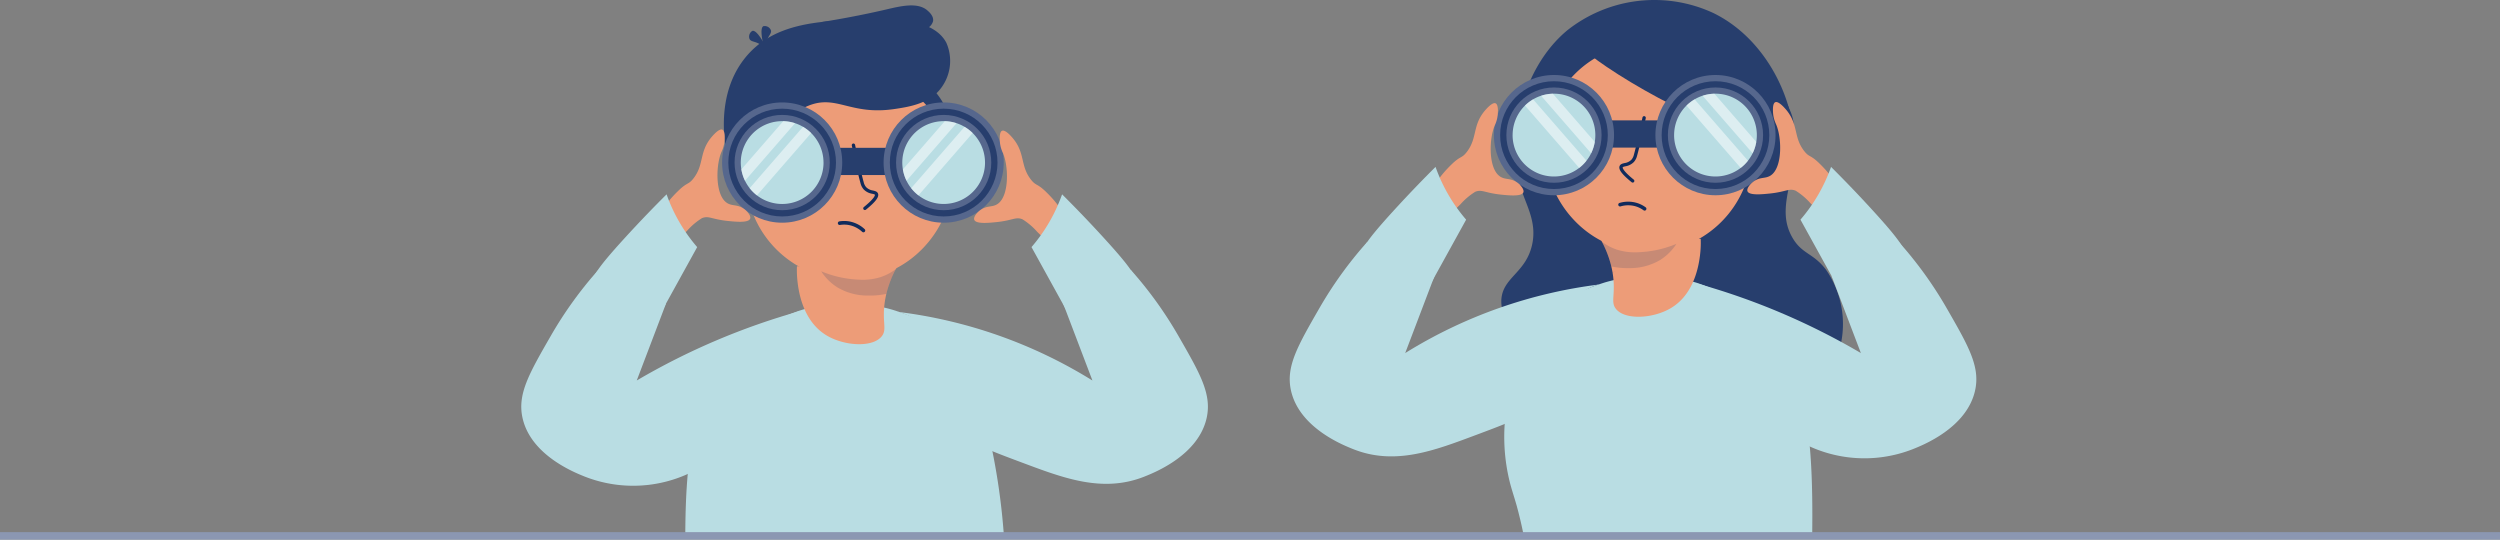 <svg xmlns="http://www.w3.org/2000/svg" width="335" height="72.307" viewBox="0 0 335 72.307">
  <rect x="0" y="0" width="335" height="72.307" fill="#808080" stroke="none"/>
  <g id="Group_4688" data-name="Group 4688" transform="translate(387 -284.154)">
    <g id="Group_4688-2" data-name="Group 4688">
      <g id="Artwork_19" data-name="Artwork 19">
        <g id="Group_4226" data-name="Group 4226">
          <g id="Group_4222" data-name="Group 4222">
            <path id="Path_5521" data-name="Path 5521" d="M-252.46,356.21h-42.72v-.23c0-.16,0-.33.01-.49.02-2.95.12-5.54.33-7.83.46-5.1,1.42-8.77,3.1-11.87a21.034,21.034,0,0,1,10.87-9.64c.35-.14.7-.27,1.06-.39.2-.06.41-.13.61-.18a20.8,20.8,0,0,1,10.68-.21,16.976,16.976,0,0,1,1.85.53,1.557,1.557,0,0,1,.23.08,19,19,0,0,1,8.97,6.22,90.266,90.266,0,0,1,3.18,11.12l.27,1.29a88.71,88.71,0,0,1,1.45,10.14c.02.25.04.49.06.74.01.16.02.32.03.49A1.642,1.642,0,0,1-252.46,356.21Z" fill="#b9dde3"/>
            <path id="Path_5403" data-name="Path 5403" d="M-266.883,320.059l-.087.165a14.276,14.276,0,0,0-1.224,3.16q-.117.467-.2.948l-.448-.182.447.19c-.037.221-.068.443-.094.668a11.49,11.49,0,0,0-.073,1.215c-.012,1.511.274,2.2-.224,2.914-1.127,1.606-4.953,1.43-7.39,0-2.8-1.641-3.672-4.878-3.935-7.07a13.673,13.673,0,0,1-.1-2.234Z" fill="#ed9c78"/>
            <path id="Path_5404" data-name="Path 5404" d="M-261.525,296.632a9.523,9.523,0,0,1,2.127,5.6,27.028,27.028,0,0,1-1.008,10.761c-4.741-14.227-4.821-17.735-3.919-18.159C-263.613,294.5-262.091,296-261.525,296.632Z" fill="#273e6d"/>
            <path id="Path_5405" data-name="Path 5405" d="M-259.328,307.5v.244a14.268,14.268,0,0,1-3.913,9.583,13.818,13.818,0,0,1-9.587,4.338,14,14,0,0,1-14.242-13.758,14,14,0,0,1,13.758-14.242h.171A13.824,13.824,0,0,1-259.328,307.5Z" fill="#ed9c78"/>
            <path id="Path_5406" data-name="Path 5406" d="M-271.1,312.3a.224.224,0,0,1-.228-.22.225.225,0,0,1,.086-.18c1.61-1.313,1.481-1.639,1.475-1.652-.024-.052-.21-.1-.359-.13a2.037,2.037,0,0,1-1.14-.584,1.98,1.98,0,0,1-.434-.859c-.444-1.6-1.127-4.872-1.155-5.011a.224.224,0,0,1,.159-.274.225.225,0,0,1,.274.159l.005.024c.029.138.708,3.4,1.148,4.982a1.561,1.561,0,0,0,.334.678,1.613,1.613,0,0,0,.911.449c.28.066.545.128.662.375.213.45-.265,1.105-1.6,2.192A.226.226,0,0,1-271.1,312.3Z" fill="#112b5c"/>
            <path id="Path_5407" data-name="Path 5407" d="M-266.97,320.223a14.276,14.276,0,0,0-1.224,3.16c-.017.05-.034.1-.049.15a9.906,9.906,0,0,1-2.335.224,7.88,7.88,0,0,1-4.255-1.121,7.038,7.038,0,0,1-2.127-2.13,14.542,14.542,0,0,0,5.039,1.121,8.011,8.011,0,0,0,2.911-.336A7.166,7.166,0,0,0-266.97,320.223Z" fill="#273e6d" opacity="0.19" style="mix-blend-mode: normal;isolation: isolate"/>
            <path id="Path_5408" data-name="Path 5408" d="M-286.718,311.652c.636-.025.085-3.652,2.8-8.071,1.09-1.775,2.572-4.188,5.262-5.268,3.777-1.517,5.6,1.332,11.533.448,2.12-.316,4.862-.766,6.382-3.027a6.045,6.045,0,0,0,.56-5.829c-1.833-3.551-8.155-3.285-11.645-3.139-5.582.234-11.592.487-15.34,5.156C-293.217,299.464-287.893,311.7-286.718,311.652Z" fill="#273e6d"/>
            <path id="Path_5409" data-name="Path 5409" d="M-262.868,288a1.558,1.558,0,0,0,.9-1.009c.114-.69-.553-1.26-.784-1.457-1.319-1.128-3.643-.541-5.486-.112-2.026.471-4.919,1.086-8.622,1.681Z" fill="#273e6d"/>
            <circle id="Ellipse_281" data-name="Ellipse 281" cx="2.575" cy="2.575" r="2.575" transform="translate(-281.665 307.732)" fill="#f0ab8e"/>
            <circle id="Ellipse_282" data-name="Ellipse 282" cx="2.575" cy="2.575" r="2.575" transform="translate(-265.38 307.732)" fill="#f0ab8e"/>
            <path id="Path_5410" data-name="Path 5410" d="M-284.478,291.139a3.879,3.879,0,0,1,.448-2.018c.193-.347.417-.6.336-.9a.892.892,0,0,0-1.008-.56c-.323.163-.428.981.224,3.475Z" fill="#273e6d"/>
            <path id="Path_5411" data-name="Path 5411" d="M-284.037,291.035a3.866,3.866,0,0,0-1.676-1.207c-.375-.131-.71-.17-.847-.446a.893.893,0,0,1,.38-1.09c.35-.094.971.448,2.143,2.743Z" fill="#273e6d"/>
            <path id="Path_5412" data-name="Path 5412" d="M-271.3,315.285a.245.245,0,0,1-.167-.065,3.6,3.6,0,0,0-1.833-.919,3.486,3.486,0,0,0-1.144,0,.245.245,0,0,1-.282-.2.245.245,0,0,1,.2-.282,3.97,3.97,0,0,1,1.305,0,4.075,4.075,0,0,1,2.085,1.042.245.245,0,0,1,.014.346.244.244,0,0,1-.18.079Z" fill="#112b5c"/>
            <g id="Group_4221" data-name="Group 4221">
              <rect id="Rectangle_3255" data-name="Rectangle 3255" width="8.353" height="3.649" transform="translate(-275.28 303.961)" fill="#273e6d"/>
              <ellipse id="Ellipse_283" data-name="Ellipse 283" cx="8.049" cy="8.058" rx="8.049" ry="8.058" transform="translate(-290.239 297.88)" fill="#56678d"/>
              <ellipse id="Ellipse_284" data-name="Ellipse 284" cx="7.214" cy="7.222" rx="7.214" ry="7.222" transform="translate(-289.404 298.716)" fill="#273e6d"/>
              <ellipse id="Ellipse_285" data-name="Ellipse 285" cx="6.379" cy="6.385" rx="6.379" ry="6.385" transform="translate(-288.568 299.552)" fill="#56678d"/>
              <path id="Path_5413" data-name="Path 5413" d="M-276.647,305.938a5.543,5.543,0,0,1-5.537,5.549,5.542,5.542,0,0,1-4.988-3.113,5.48,5.48,0,0,1-.487-1.524,5.552,5.552,0,0,1,4.565-6.387,5.681,5.681,0,0,1,.9-.075h.149a5.518,5.518,0,0,1,1.576.273,5.477,5.477,0,0,1,1.071.482,5.557,5.557,0,0,1,2.748,4.793Z" fill="#b9dde3"/>
              <ellipse id="Ellipse_286" data-name="Ellipse 286" cx="8.049" cy="8.058" rx="8.049" ry="8.058" transform="translate(-268.598 297.88)" fill="#56678d"/>
              <ellipse id="Ellipse_287" data-name="Ellipse 287" cx="7.214" cy="7.222" rx="7.214" ry="7.222" transform="translate(-267.762 298.716)" fill="#273e6d"/>
              <ellipse id="Ellipse_288" data-name="Ellipse 288" cx="6.379" cy="6.385" rx="6.379" ry="6.385" transform="translate(-266.927 299.552)" fill="#56678d"/>
              <path id="Path_5414" data-name="Path 5414" d="M-280.466,300.663l-6.706,7.711a5.48,5.48,0,0,1-.487-1.524l5.617-6.46A5.518,5.518,0,0,1-280.466,300.663Z" fill="#fff" opacity="0.51" style="mix-blend-mode: normal;isolation: isolate"/>
              <path id="Path_5415" data-name="Path 5415" d="M-278.306,301.978l-7.265,8.357a5.562,5.562,0,0,1-.974-.965l7.152-8.225A5.534,5.534,0,0,1-278.306,301.978Z" fill="#fff" opacity="0.51" style="mix-blend-mode: normal;isolation: isolate"/>
              <path id="Path_5416" data-name="Path 5416" d="M-255.006,305.938a5.543,5.543,0,0,1-5.539,5.547,5.542,5.542,0,0,1-4.985-3.111,5.48,5.48,0,0,1-.487-1.524,5.552,5.552,0,0,1,4.565-6.387,5.681,5.681,0,0,1,.9-.075h.149a5.518,5.518,0,0,1,1.576.273,5.477,5.477,0,0,1,1.071.482,5.555,5.555,0,0,1,2.748,4.793Z" fill="#b9dde3"/>
              <path id="Path_5417" data-name="Path 5417" d="M-258.827,300.663l-6.7,7.711a5.48,5.48,0,0,1-.487-1.524l5.617-6.46A5.553,5.553,0,0,1-258.827,300.663Z" fill="#fff" opacity="0.51" style="mix-blend-mode: normal;isolation: isolate"/>
              <path id="Path_5418" data-name="Path 5418" d="M-256.665,301.978l-7.265,8.357a5.56,5.56,0,0,1-.974-.965l7.152-8.225A5.534,5.534,0,0,1-256.665,301.978Z" fill="#fff" opacity="0.51" style="mix-blend-mode: normal;isolation: isolate"/>
              <path id="Path_5419" data-name="Path 5419" d="M-252.727,301.681c-.348.157-.315.992-.3,1.292a4.235,4.235,0,0,0,.38,1.6c.794,1.684.951,5.836-.684,6.918-.754.5-1.462.125-2.43.912-.356.29-.831.855-.683,1.216.236.578,1.971.4,2.961.3,2.2-.222,2.581-.751,3.493-.38a8.914,8.914,0,0,1,1.97,1.673c.854.822.97,1.045,1.367,1.14a2.354,2.354,0,0,0,2.43-1.292c.8-1.852-2.01-4.608-2.582-5.169-1.238-1.213-1.361-.79-2.05-1.672-1.459-1.865-.737-3.535-2.43-5.549C-251.437,302.487-252.282,301.481-252.727,301.681Z" fill="#ed9c78"/>
              <path id="Path_5420" data-name="Path 5420" d="M-290.2,301.529c.348.157.316.992.3,1.292a4.236,4.236,0,0,1-.38,1.6c-.794,1.684-.952,5.837.683,6.918.754.5,1.462.124,2.43.912.356.29.831.855.683,1.216-.236.578-1.971.4-2.962.3-2.2-.221-2.581-.75-3.493-.38a8.9,8.9,0,0,0-1.974,1.672c-.854.822-.97,1.045-1.367,1.14a2.356,2.356,0,0,1-2.43-1.292c-.8-1.852,2.01-4.609,2.582-5.169,1.238-1.213,1.36-.79,2.05-1.672,1.458-1.866.737-3.535,2.43-5.549C-291.489,302.335-290.644,301.329-290.2,301.529Z" fill="#ed9c78"/>
              <path id="Path_5421" data-name="Path 5421" d="M-248.779,317.265a22.042,22.042,0,0,0,4.1-7.07c1.387,1.38,3.282,3.314,5.467,5.7,4,4.374,4.451,5.319,4.48,6.309.112,3.868-6.21,6.809-7.29,7.3Z" fill="#b9dde3"/>
              <path id="Path_5422" data-name="Path 5422" d="M-293.578,317.265a22.024,22.024,0,0,1-4.1-7.07c-1.386,1.38-3.282,3.314-5.467,5.7-4,4.374-4.451,5.319-4.48,6.309-.112,3.868,6.21,6.809,7.29,7.3Z" fill="#b9dde3"/>
            </g>
            <path id="Path_5423" data-name="Path 5423" d="M-306.812,320.311a52.875,52.875,0,0,0-6.367,8.825c-2.94,5.11-4.51,7.84-3.8,11.031,1.116,4.986,6.96,7.3,8.326,7.845A17.735,17.735,0,0,0-292,346.051c5.074-3.752,3.073-10.664,8.2-16.057.512-.538,4.037-4.164,4.04-4.168a92.319,92.319,0,0,0-21.916,9.315l3.918-10.3Z" fill="#b9dde3"/>
            <path id="Path_5424" data-name="Path 5424" d="M-235.477,320.311a52.875,52.875,0,0,1,6.367,8.825c2.94,5.11,4.51,7.84,3.8,11.031-1.116,4.986-6.961,7.3-8.326,7.845-5.664,2.258-10.964.166-16.651-1.961-5.734-2.145-10-3.739-11.215-7.477-1.149-3.526,1.243-6.416-.735-9.561a7.78,7.78,0,0,0-4.408-3.064,64.222,64.222,0,0,1,26.03,9.193l-3.918-10.3Z" fill="#b9dde3"/>
          </g>
          <g id="Group_4224" data-name="Group 4224">
            <path id="Path_5425" data-name="Path 5425" d="M-177.02,288.246a18.783,18.783,0,0,1,19.594-2.354c7.214,3.5,11.216,12.032,10.861,18.719-.235,4.431-2.33,7.853-.224,11.433,1.293,2.2,2.776,2,4.479,4.259a12.771,12.771,0,0,1,1.568,11.433c-3.563,8.567-24.59,10.627-37.173,2.466-.976-.633-8.74-5.775-7.838-10.424.49-2.523,3.213-3.261,4.031-6.725.691-2.93-.617-5.117-1.344-7.286C-185.22,303.337-183.255,293.46-177.02,288.246Z" fill="#273e6d"/>
            <path id="Path_5522" data-name="Path 5522" d="M-144.16,355.49c-.01.16-.01.32-.01.49v.23h-38.58a.856.856,0,0,0-.05-.23,2.678,2.678,0,0,0-.11-.49c-.24-1.19-.53-2.38-.85-3.56-.5-1.75-.79-2.47-1.1-3.91a25.144,25.144,0,0,1-.57-5.36c0-.57.02-1.14.06-1.7a31.945,31.945,0,0,1,2.68-10.62c.28-.63.56-1.24.84-1.81a19.024,19.024,0,0,1,8.52-6.06,4.24,4.24,0,0,1,.5-.18l.18-.06a16.962,16.962,0,0,1,1.85-.53,20.761,20.761,0,0,1,10.67.21c.21.05.41.11.62.18.32.11.63.22.95.34.01.01.02.01.04.02a20.956,20.956,0,0,1,10.93,9.66,22.6,22.6,0,0,1,1.82,4.51,38.555,38.555,0,0,1,1.28,7.36C-144.2,347.18-144.11,350.94-144.16,355.49Z" fill="#b9dde3"/>
            <path id="Path_5427" data-name="Path 5427" d="M-172.431,316.381l.087.165a14.277,14.277,0,0,1,1.224,3.16c.079.311.145.627.2.948l.448-.182-.447.191c.037.221.068.443.094.668a12.039,12.039,0,0,1,.073,1.215c.012,1.511-.275,2.2.224,2.914,1.128,1.606,4.953,1.43,7.39,0,2.8-1.641,3.671-4.878,3.935-7.07a13.674,13.674,0,0,0,.1-2.234Z" fill="#ed9c78"/>
            <path id="Path_5428" data-name="Path 5428" d="M-179.989,303.824v.244a14.268,14.268,0,0,0,3.913,9.583,13.816,13.816,0,0,0,9.587,4.338,14,14,0,0,0,14.242-13.758,14,14,0,0,0-13.758-14.242h-.171a13.823,13.823,0,0,0-13.813,13.833Z" fill="#ed9c78"/>
            <path id="Path_5429" data-name="Path 5429" d="M-168.223,308.622a.223.223,0,0,0,.227-.22.221.221,0,0,0-.085-.18c-1.609-1.313-1.481-1.639-1.475-1.652.024-.052.21-.1.359-.13a2.037,2.037,0,0,0,1.14-.584,1.98,1.98,0,0,0,.434-.859c.444-1.6,1.126-4.872,1.155-5.011a.224.224,0,0,0-.174-.265.224.224,0,0,0-.265.174c-.029.138-.708,3.4-1.148,4.982a1.56,1.56,0,0,1-.334.678,1.607,1.607,0,0,1-.911.449c-.28.066-.545.128-.662.375-.212.45.265,1.105,1.6,2.192A.226.226,0,0,0-168.223,308.622Z" fill="#112b5c"/>
            <path id="Path_5430" data-name="Path 5430" d="M-172.347,316.546a14.277,14.277,0,0,1,1.224,3.16c.017.05.034.1.049.15a9.893,9.893,0,0,0,2.334.224,7.88,7.88,0,0,0,4.255-1.121,7.038,7.038,0,0,0,2.127-2.13,14.536,14.536,0,0,1-5.038,1.121,8.055,8.055,0,0,1-2.911-.336A7.192,7.192,0,0,1-172.347,316.546Z" fill="#273e6d" opacity="0.19" style="mix-blend-mode: normal;isolation: isolate"/>
            <circle id="Ellipse_289" data-name="Ellipse 289" cx="2.575" cy="2.575" r="2.575" transform="translate(-162.803 304.055)" fill="#f0ab8e"/>
            <circle id="Ellipse_290" data-name="Ellipse 290" cx="2.575" cy="2.575" r="2.575" transform="translate(-179.087 304.055)" fill="#f0ab8e"/>
            <path id="Path_5431" data-name="Path 5431" d="M-166.628,312.373a.241.241,0,0,1-.144-.047,3.446,3.446,0,0,0-1.022-.514,3.577,3.577,0,0,0-2.05,0,.244.244,0,0,1-.3-.167.245.245,0,0,1,.167-.3,4.071,4.071,0,0,1,2.33.005,3.921,3.921,0,0,1,1.166.586.246.246,0,0,1,.054.342.244.244,0,0,1-.2.1Z" fill="#112b5c"/>
            <path id="Path_5432" data-name="Path 5432" d="M-132.507,316.633a52.874,52.874,0,0,1,6.367,8.825c2.94,5.11,4.51,7.84,3.8,11.031-1.116,4.986-6.96,7.3-8.326,7.845a17.739,17.739,0,0,1-16.651-1.961c-5.074-3.752-3.073-10.664-8.2-16.057-.512-.538-4.037-4.164-4.041-4.167a92.337,92.337,0,0,1,21.916,9.315l-3.918-10.3Z" fill="#b9dde3"/>
            <path id="Path_5433" data-name="Path 5433" d="M-203.84,316.633a52.874,52.874,0,0,0-6.367,8.825c-2.94,5.11-4.51,7.84-3.8,11.031,1.116,4.986,6.96,7.3,8.326,7.845,5.664,2.258,10.964.166,16.651-1.961,5.734-2.145,10-3.74,11.215-7.477,1.148-3.526-1.243-6.416.735-9.561a7.78,7.78,0,0,1,4.408-3.064,64.222,64.222,0,0,0-26.03,9.193l3.918-10.3Z" fill="#b9dde3"/>
            <path id="Path_5434" data-name="Path 5434" d="M-175.454,289.3c-.177.633.333,1.5,3.728,3.8,8.12,5.5,22.246,12.086,24.7,9.146,1.739-2.084-2.58-8.726-8.389-12.1C-163.5,285.45-174.78,286.895-175.454,289.3Z" fill="#273e6d"/>
            <g id="Group_4223" data-name="Group 4223">
              <rect id="Rectangle_3256" data-name="Rectangle 3256" width="8.353" height="3.649" transform="translate(-172.389 300.284)" fill="#273e6d"/>
              <ellipse id="Ellipse_291" data-name="Ellipse 291" cx="8.049" cy="8.058" rx="8.049" ry="8.058" transform="translate(-165.175 294.203)" fill="#56678d"/>
              <ellipse id="Ellipse_292" data-name="Ellipse 292" cx="7.214" cy="7.222" rx="7.214" ry="7.222" transform="translate(-164.34 295.039)" fill="#273e6d"/>
              <ellipse id="Ellipse_293" data-name="Ellipse 293" cx="6.379" cy="6.385" rx="6.379" ry="6.385" transform="translate(-163.505 295.875)" fill="#56678d"/>
              <path id="Path_5435" data-name="Path 5435" d="M-162.67,302.261a5.543,5.543,0,0,0,5.543,5.543,5.542,5.542,0,0,0,4.981-3.111,5.48,5.48,0,0,0,.487-1.524,5.552,5.552,0,0,0-4.565-6.387,5.681,5.681,0,0,0-.9-.075h-.149a5.518,5.518,0,0,0-1.576.273,5.477,5.477,0,0,0-1.071.482,5.555,5.555,0,0,0-2.748,4.793Z" fill="#b9dde3"/>
              <ellipse id="Ellipse_294" data-name="Ellipse 294" cx="8.049" cy="8.058" rx="8.049" ry="8.058" transform="translate(-186.817 294.203)" fill="#56678d"/>
              <ellipse id="Ellipse_295" data-name="Ellipse 295" cx="7.214" cy="7.222" rx="7.214" ry="7.222" transform="translate(-185.982 295.039)" fill="#273e6d"/>
              <ellipse id="Ellipse_296" data-name="Ellipse 296" cx="6.379" cy="6.385" rx="6.379" ry="6.385" transform="translate(-185.146 295.875)" fill="#56678d"/>
              <path id="Path_5436" data-name="Path 5436" d="M-158.851,296.987l6.706,7.711a5.479,5.479,0,0,0,.487-1.524l-5.617-6.46A5.519,5.519,0,0,0-158.851,296.987Z" fill="#fff" opacity="0.51" style="mix-blend-mode: normal;isolation: isolate"/>
              <path id="Path_5437" data-name="Path 5437" d="M-161.01,298.3l7.265,8.357a5.56,5.56,0,0,0,.974-.965l-7.151-8.225A5.5,5.5,0,0,0-161.01,298.3Z" fill="#fff" opacity="0.51" style="mix-blend-mode: normal;isolation: isolate"/>
              <path id="Path_5438" data-name="Path 5438" d="M-184.312,302.261a5.544,5.544,0,0,0,5.544,5.544,5.545,5.545,0,0,0,4.982-3.112,5.48,5.48,0,0,0,.487-1.524,5.552,5.552,0,0,0-4.565-6.387,5.681,5.681,0,0,0-.9-.075h-.149a5.518,5.518,0,0,0-1.576.273,5.45,5.45,0,0,0-1.071.482,5.557,5.557,0,0,0-2.748,4.793Z" fill="#b9dde3"/>
              <path id="Path_5439" data-name="Path 5439" d="M-180.492,296.987l6.706,7.711a5.48,5.48,0,0,0,.487-1.524l-5.617-6.46A5.519,5.519,0,0,0-180.492,296.987Z" fill="#fff" opacity="0.51" style="mix-blend-mode: normal;isolation: isolate"/>
              <path id="Path_5440" data-name="Path 5440" d="M-182.651,298.3l7.265,8.357a5.56,5.56,0,0,0,.974-.965l-7.152-8.225A5.506,5.506,0,0,0-182.651,298.3Z" fill="#fff" opacity="0.51" style="mix-blend-mode: normal;isolation: isolate"/>
              <path id="Path_5441" data-name="Path 5441" d="M-186.589,298c.348.157.316.992.3,1.292a4.235,4.235,0,0,1-.38,1.6c-.794,1.684-.952,5.836.684,6.918.754.5,1.462.125,2.43.912.357.29.831.855.683,1.216-.236.578-1.971.4-2.961.3-2.2-.222-2.581-.751-3.493-.38a8.9,8.9,0,0,0-1.974,1.672c-.854.822-.97,1.045-1.367,1.14a2.353,2.353,0,0,1-2.43-1.292c-.8-1.852,2.01-4.609,2.582-5.169,1.238-1.213,1.36-.79,2.05-1.672,1.459-1.866.737-3.535,2.43-5.549C-187.878,298.81-187.033,297.8-186.589,298Z" fill="#ed9c78"/>
              <path id="Path_5442" data-name="Path 5442" d="M-149.117,297.852c-.348.157-.315.992-.3,1.292a4.235,4.235,0,0,0,.38,1.6c.794,1.684.952,5.836-.684,6.918-.754.5-1.462.125-2.43.912-.356.29-.831.855-.683,1.216.236.578,1.971.4,2.961.3,2.2-.221,2.581-.75,3.493-.38a8.9,8.9,0,0,1,1.974,1.672c.854.822.97,1.045,1.367,1.14a2.353,2.353,0,0,0,2.43-1.292c.8-1.852-2.01-4.609-2.582-5.169-1.238-1.213-1.361-.79-2.05-1.672-1.459-1.865-.737-3.535-2.43-5.549C-147.832,298.658-148.672,297.652-149.117,297.852Z" fill="#ed9c78"/>
              <path id="Path_5443" data-name="Path 5443" d="M-190.537,313.588a22.042,22.042,0,0,1-4.1-7.07c-1.386,1.38-3.282,3.314-5.467,5.7-4,4.374-4.451,5.319-4.48,6.309-.112,3.868,6.21,6.809,7.29,7.3Z" fill="#b9dde3"/>
              <path id="Path_5444" data-name="Path 5444" d="M-145.738,313.588a22.042,22.042,0,0,0,4.1-7.07c1.386,1.38,3.282,3.314,5.467,5.7,4,4.374,4.451,5.319,4.48,6.309.112,3.868-6.21,6.809-7.29,7.3Z" fill="#b9dde3"/>
            </g>
          </g>
        </g>
      </g>
      <line id="Line_157" data-name="Line 157" x2="335" transform="translate(-387 355.961)" fill="none" stroke="#8b97b2" stroke-width="1"/>
    </g>
  </g>
</svg>
